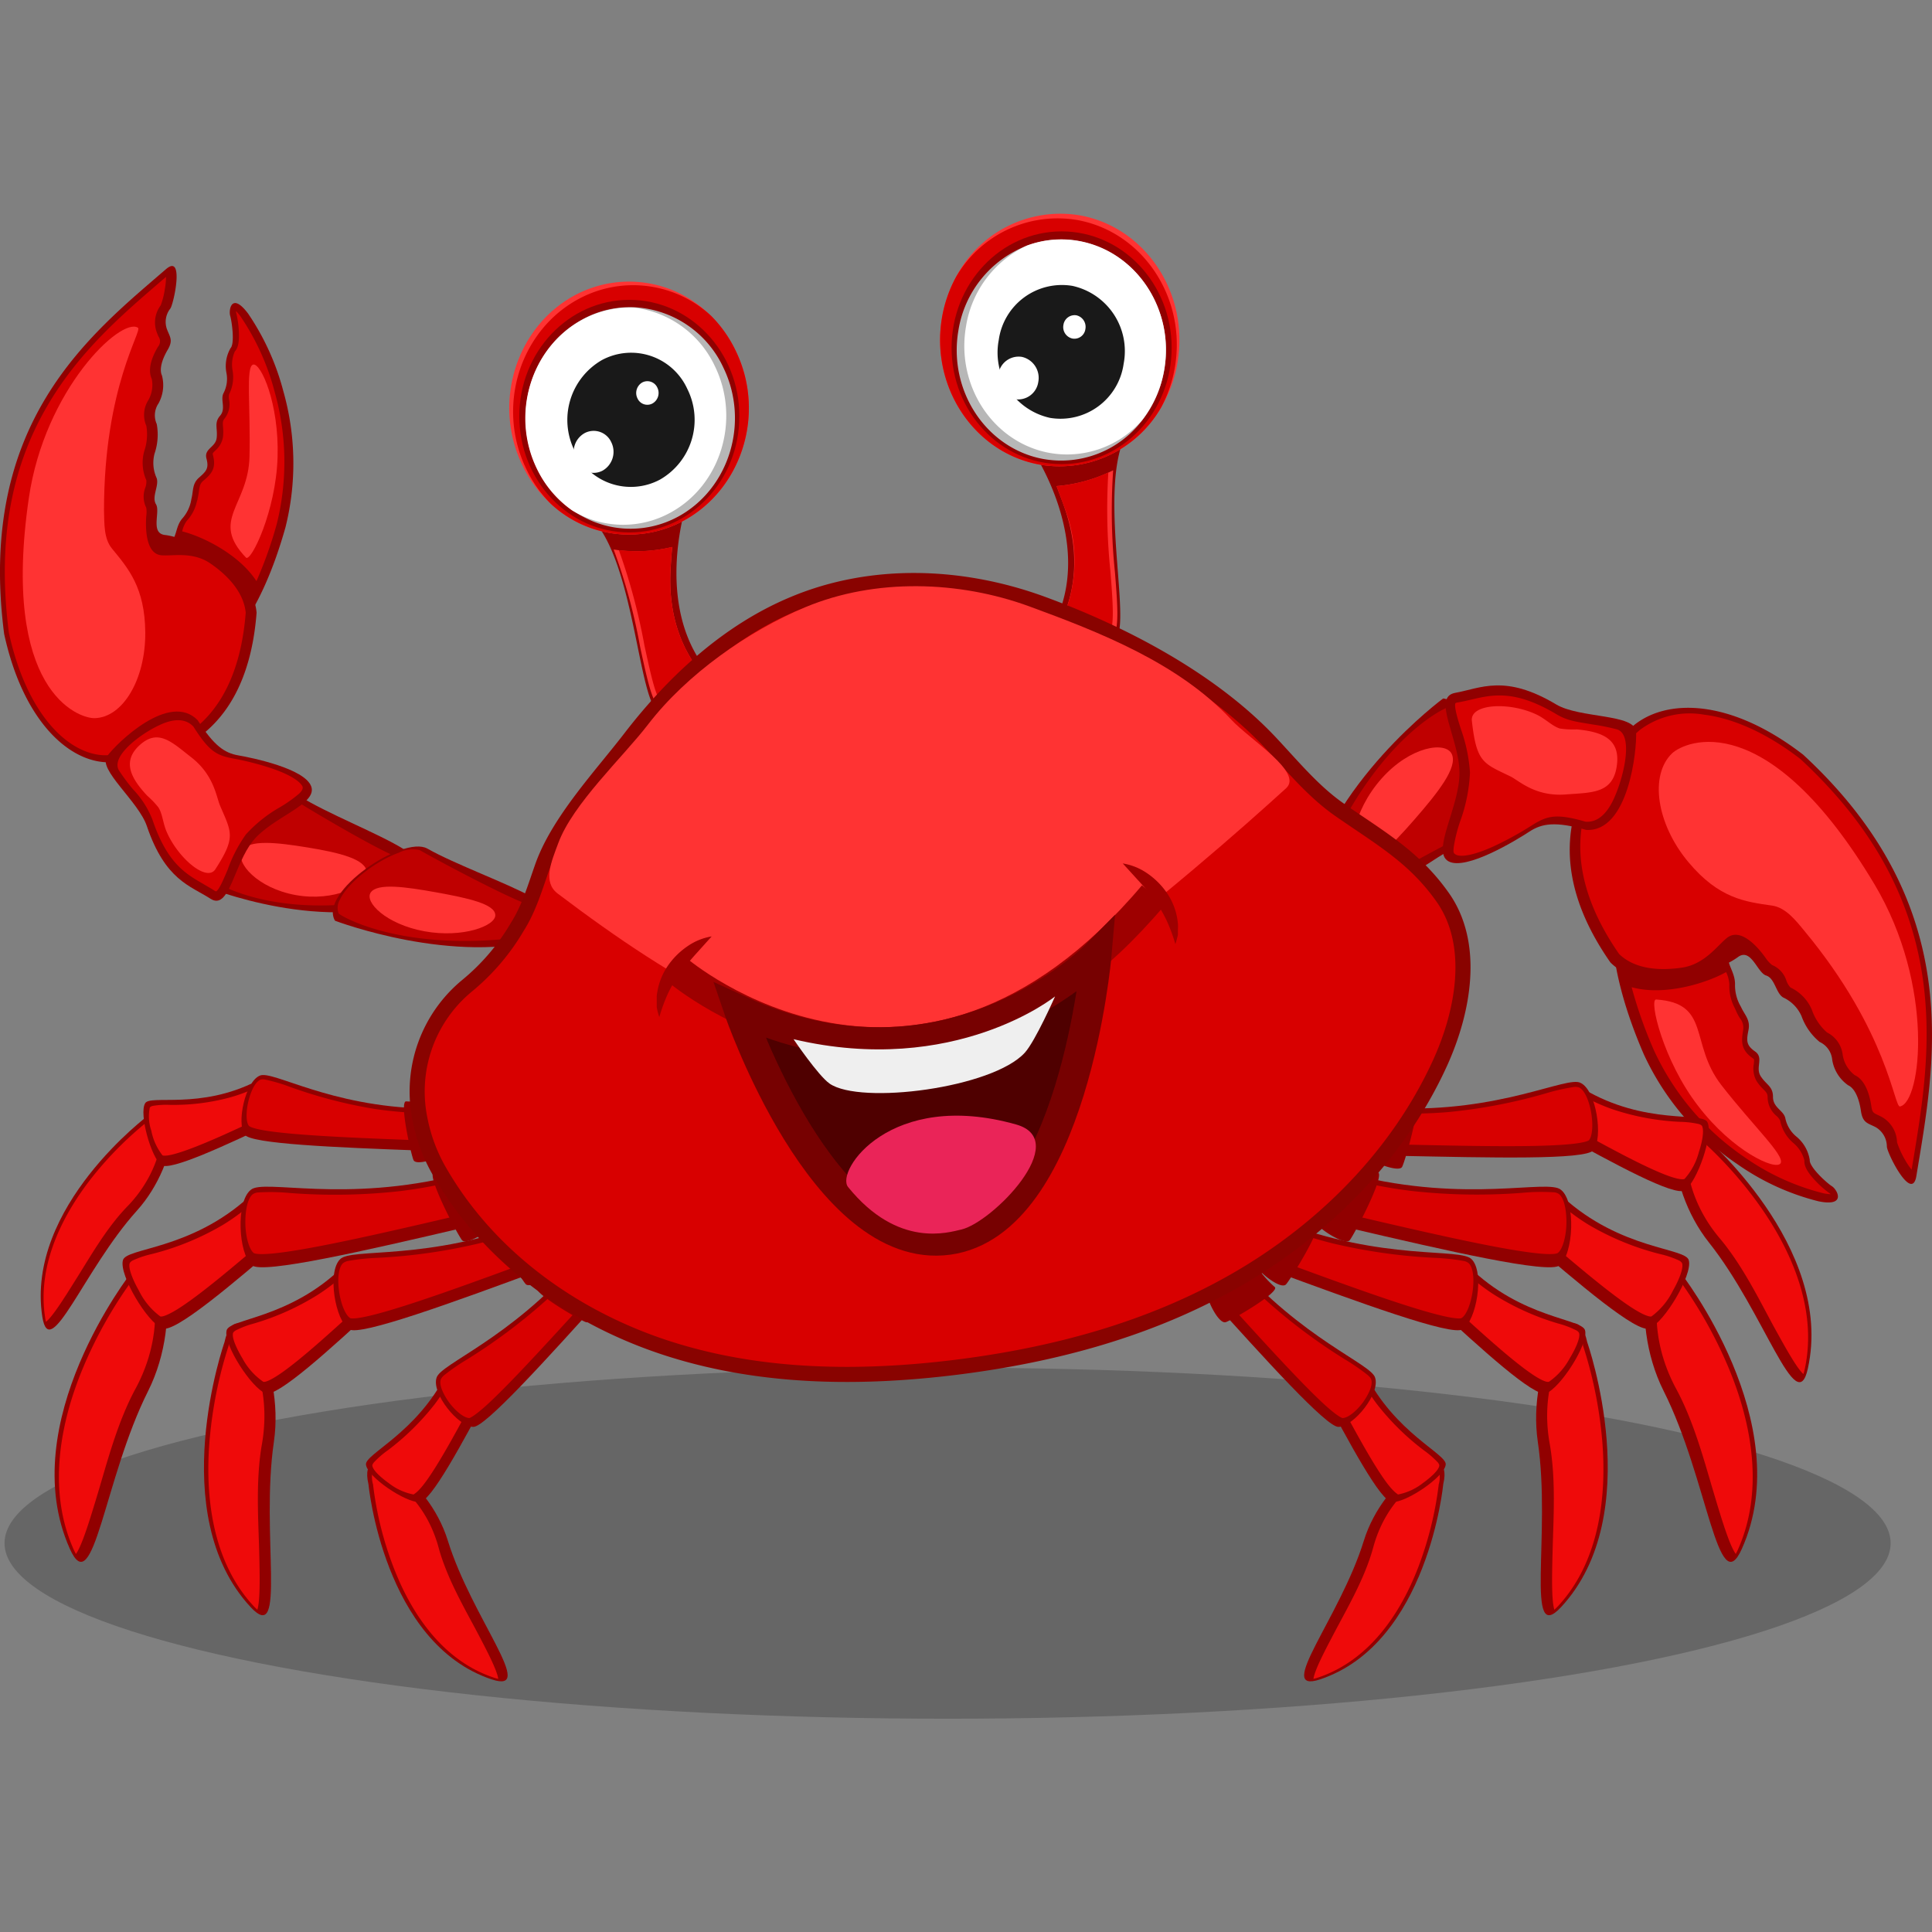 <svg id="Layer_1" data-name="Layer 1" xmlns="http://www.w3.org/2000/svg" width="256" height="256" viewBox="0 0 256 256">
  <rect x="0" y="0" width="256" height="256" fill="#808080" stroke="none"/>
  <defs>
    <style>
      .cls-1 {
        opacity: 0.2;
      }

      .cls-2 {
        fill: #910000;
      }

      .cls-3 {
        fill: #bf0000;
      }

      .cls-4 {
        fill: #f33;
      }

      .cls-10, .cls-5 {
        fill: #d80000;
      }

      .cls-6 {
        fill: #ef0a0a;
      }

      .cls-7 {
        fill: #b7b7b7;
      }

      .cls-8 {
        fill: #fff;
      }

      .cls-9 {
        fill: #191919;
      }

      .cls-10 {
        stroke: #890300;
        stroke-width: 2px;
      }

      .cls-10, .cls-11, .cls-12 {
        stroke-miterlimit: 10;
      }

      .cls-11 {
        fill: none;
        stroke: #9e0000;
      }

      .cls-11, .cls-12 {
        stroke-width: 4px;
      }

      .cls-12 {
        fill: #4f0000;
        stroke: #770101;
      }

      .cls-13 {
        fill: #efefef;
      }

      .cls-14 {
        fill: #ea2458;
      }

      .cls-15 {
        fill: #9e0000;
      }
    </style>
  </defs>
  <g>
    <ellipse class="cls-1" cx="125.56" cy="204.48" rx="124.96" ry="23.26"/>
    <g>
      <g>
        <g>
          <path class="cls-2" d="M27.3,117.51s16,6.57,28.2,1.38c1.72-.73-.62-5.48-2-6.37-3.35-2.09-10.22-4.74-13.93-7.1C36.35,103.4,25.08,113.08,27.3,117.51Z"/>
          <path class="cls-3" d="M54.68,118.37c-17.11,4.29-26.12-1.28-26.89-2a3,3,0,0,1,.17-2.22c1.13-3,4.95-6.47,7.81-7.89,1.29-.64,2.34-.85,2.8-.55,3.4,2.16,12.72,7.61,14.67,8.06C54.47,114.31,55.51,118.09,54.68,118.37Z"/>
          <path class="cls-4" d="M48.59,115.6c.06,1.71-4.32,3.92-9.41,3s-8-4.3-7.12-5.85,4.58-1.13,8.74-.45S48.56,113.85,48.59,115.6Z"/>
        </g>
        <g>
          <path class="cls-2" d="M44.39,122s15.94,6.07,28.14,2.25c1.72-.54-.64-4.58-2-5.37-3.35-1.87-10.21-4.34-13.91-6.44C53.39,110.64,42.17,118.23,44.39,122Z"/>
          <path class="cls-3" d="M71.71,123.79c-17.06,2.88-26.06-2.1-26.83-2.74a2.09,2.09,0,0,1,.16-1.84C46.17,116.8,50,114,52.82,113a4.09,4.09,0,0,1,2.8-.35c3.39,1.93,12.7,6.82,14.64,7.27C71.48,120.4,72.53,123.59,71.71,123.79Z"/>
          <path class="cls-4" d="M65.63,121.25c.06,1.42-4.3,3.08-9.39,2.15s-8-3.89-7.11-5.15,4.57-.75,8.72,0S65.59,119.78,65.63,121.25Z"/>
        </g>
        <g>
          <g>
            <path class="cls-2" d="M20,75.25A38.21,38.21,0,0,1,22.7,71.7c.72-.57.58-2,1.46-3a5,5,0,0,0,1.2-2.58c.28-1.09.08-2,1-2.82s1.36-1.2,1-2.53,1.2-1.47,1.35-2.74-.37-2,.45-2.94,0-2.12.46-3A4.08,4.08,0,0,0,30,49.39a4.75,4.75,0,0,1,.55-3.26c.58-.61.17-3.55-.05-4.29s.17-3.22,2.38-.28a33.24,33.24,0,0,1,4.67,10.3,35,35,0,0,1,.28,18c-3.55,12.65-8.76,17.59-12.6,19.36-2,.93-5-1-6.6-3.83S16.7,78.86,20,75.25Z"/>
            <path class="cls-5" d="M36.39,51.91a32.4,32.4,0,0,0-4.53-10,6.53,6.53,0,0,0-.58-.69.7.7,0,0,0,0,.16,12.52,12.52,0,0,1,.36,2.39c.12,1.83-.21,2.46-.52,2.79a4.25,4.25,0,0,0-.31,2.48,5.1,5.1,0,0,1-.45,3.2,1.91,1.91,0,0,0,0,.74,3.08,3.08,0,0,1-.57,2.44c-.29.34-.28.53-.24,1.15a6.31,6.31,0,0,1,0,1.31,3,3,0,0,1-1,1.8c-.39.38-.39.4-.34.6.52,1.89-.33,2.62-1.31,3.46-.38.34-.44.66-.54,1.35a9.18,9.18,0,0,1-.18,1c0,.14-.07.27-.1.38A5.41,5.41,0,0,1,24.76,69a3.73,3.73,0,0,0-.62,1.41l0,0c2.81.71,7.55,3.07,9.84,6.59a54.54,54.54,0,0,0,2.7-7.6A34.1,34.1,0,0,0,36.39,51.91Z"/>
            <path class="cls-4" d="M36.78,60.56c-.2,7.13-3.54,14-4.19,13.32-4.78-5,.31-6.85.47-13.37s-.53-11.93.48-12.2S37,53.44,36.78,60.56Z"/>
          </g>
          <g>
            <path class="cls-2" d="M22,35.66C11.93,44.36-3.07,56,.55,84,3,95.26,8.84,100.73,14,101s18.54-.8,20-19.82c-.55-6-9-9.93-12.13-10.29-2-.22-.59-3.08-1.2-4.07s.43-2.45.09-3.46a4.84,4.84,0,0,1-.28-3.26,7.8,7.8,0,0,0,.29-3.91A2.81,2.81,0,0,1,21,53.46a5,5,0,0,0,.46-3.7c-.38-.82,0-2.12.76-3.41s.28-1.7-.11-2.76a2.84,2.84,0,0,1,.45-2.69C23,40.35,24.48,33.53,22,35.66Z"/>
            <path class="cls-5" d="M15.21,100.07c-.51,0-1,0-1.53,0-2.41-.12-4.91-1.55-7-4-2.49-2.9-4.39-7.13-5.5-12.22-1.51-11.69.12-21.48,5-29.91,4.18-7.25,9.94-12.19,15-16.55l.82-.7a9.27,9.27,0,0,1-.15,1.57,10.56,10.56,0,0,1-.55,2.19,3.79,3.79,0,0,0-.55,3.52c.08.23.17.43.24.61a1.09,1.09,0,0,1-.06,1.37c-.59,1-1.48,2.83-.82,4.26A4.08,4.08,0,0,1,19.67,53a3.64,3.64,0,0,0-.28,3.42,6.86,6.86,0,0,1-.28,3.37,5.7,5.7,0,0,0,.28,3.84,2.29,2.29,0,0,1-.14,1,3.3,3.3,0,0,0,.13,2.65,3.65,3.65,0,0,1,0,1.11c-.08,1.11-.22,4.93,1.95,5.18,1.46.16,4.17-.55,6.56,1.1,2,1.37,4.37,3.6,4.67,6.51-.57,7.23-2.95,12.49-7.08,15.61a17.66,17.66,0,0,1-10.28,3.26Z"/>
            <path class="cls-4" d="M14.83,72.68c-1.08-1.31-1-3.29-1.05-5.06,0-16.45,5.18-23.87,4.49-24.2C16,42,5.92,51.59,3.82,66,.1,91.52,10.35,95.2,12.53,95.16c3.75-.07,6.76-5.15,6.72-11.35C19.2,77.84,17,75.32,14.83,72.68Z"/>
          </g>
        </g>
        <path class="cls-2" d="M27.9,119.09c-2.71-1.74-6-2.46-8.43-9.6-1.1-3.31-6.56-7.54-5.28-9.29s8.29-8.6,12-4.77c2.18,3.42,3.59,4.35,5.38,4.66s8.82,1.74,9.67,4.12-5.17,4.05-7.72,7.21S30.38,120.69,27.9,119.09Z"/>
        <path class="cls-5" d="M28.64,118.11a.58.58,0,0,1-.26-.12c-.48-.31-1-.59-1.44-.86-2.36-1.36-4.8-2.76-6.75-8.55a12.35,12.35,0,0,0-2.57-4,26,26,0,0,1-1.84-2.47c-1.17-1.86,2.77-4.82,5.29-6,2.89-1.39,4.11-.29,4.56.17,2.13,3.37,3.11,3.83,5.39,4.25a37.37,37.37,0,0,1,5.08,1.32c3.31,1.15,3.88,2.13,4,2.4,0,.12.12.34-.45.9a18.3,18.3,0,0,1-2.5,1.78,18.33,18.33,0,0,0-4.57,3.64,19,19,0,0,0-2.43,4.71C29.72,116.27,29.06,117.9,28.64,118.11Z"/>
        <path class="cls-4" d="M25.4,100.39c-2.58-2-4.4-3.92-6.89-1.66-2.32,2.11-1.25,4.31,1,6.71A11.73,11.73,0,0,1,21,107c.54.87.59,2.07,1.07,3.19,1.5,3.51,5.32,6.73,6.46,5,2.76-4.27,2.15-4.88.65-8.39C28.66,105.63,28.4,102.76,25.4,100.39Z"/>
      </g>
      <g>
        <path class="cls-2" d="M191.23,92.55s-15.29,11.24-18.3,26.06c-.43,2.09,5,2.74,6.67,1.93,3.82-1.94,10.25-6.87,14.51-9C197.77,109.75,196.36,93.13,191.23,92.55Z"/>
        <path class="cls-3" d="M173.87,118.14c6.73-18.92,17-24.13,18-24.42a3,3,0,0,1,1.79,1.5c1.83,2.89,2.51,8.66,2,12.25-.24,1.62-.7,2.74-1.24,3-3.9,1.92-14.21,7.5-15.78,9.08C177.46,120.4,173.6,119.11,173.87,118.14Z"/>
        <path class="cls-4" d="M179.93,114c-1.49-1-.72-6.49,3.12-10.82s8.55-5,9.33-3.24-1.83,5.06-4.93,8.62S181.45,115.06,179.93,114Z"/>
        <g>
          <g>
            <path class="cls-2" d="M228.9,121.8a48.16,48.16,0,0,1,.14,5c-.19,1,.86,2.05.86,3.6a5.58,5.58,0,0,0,.78,3c.5,1.11,1.28,1.71,1,3.1s-.31,2,.88,2.83,0,2.11.74,3.27,1.63,1.32,1.63,2.75,1.39,1.77,1.63,2.8a4.24,4.24,0,0,0,1.49,2.47,5,5,0,0,1,1.75,3.08c-.07.94,2.25,3.05,2.94,3.48s2,2.76-1.77,2a32.33,32.33,0,0,1-10.77-4.93,35.35,35.35,0,0,1-12.4-14.58c-5.62-13-4.68-21-2.72-25.39,1-2.3,4.76-2.91,8-1.84S229.15,116.37,228.9,121.8Z"/>
            <path class="cls-5" d="M231.17,153.34a31.4,31.4,0,0,0,10.46,4.78,6.44,6.44,0,0,0,.94.12.4.4,0,0,0-.12-.11,13,13,0,0,1-1.91-1.68c-1.34-1.42-1.48-2.18-1.45-2.69a4.41,4.41,0,0,0-1.42-2.27,5.26,5.26,0,0,1-1.79-3,1.88,1.88,0,0,0-.48-.62,3.26,3.26,0,0,1-1.18-2.43c0-.5-.12-.65-.58-1.12a6.31,6.31,0,0,1-.89-1.08,3.36,3.36,0,0,1-.36-2.26c.06-.62.05-.63-.13-.75-1.7-1.16-1.5-2.4-1.27-3.83a2,2,0,0,0-.46-1.51,7,7,0,0,1-.52-1l-.18-.39a6.1,6.1,0,0,1-.68-3.06,4.43,4.43,0,0,0-.43-1.63l0,0c-2.78,1.54-8.27,3.18-12.52,2a59.51,59.51,0,0,0,2.92,8.28A34.6,34.6,0,0,0,231.17,153.34Z"/>
            <path class="cls-4" d="M225,146.53c-4.64-6-6.54-14.15-5.55-14.09,7.29.48,4.38,5.86,8.64,11.34s8.48,9.38,7.84,10.37S229.61,152.57,225,146.53Z"/>
          </g>
          <g>
            <path class="cls-2" d="M253.93,155.82c2.41-14.75,6.83-35.66-15-55.82-9.63-7.44-18.12-7.51-22.54-3.81s-14.67,14.65-3,31.34c4.5,4.51,14.05,1.39,16.89-.71,1.76-1.29,2.57,2.08,3.74,2.44s1.29,2.34,2.26,2.91a4.88,4.88,0,0,1,2.43,2.47,7.86,7.86,0,0,0,2.4,3.42,2.9,2.9,0,0,1,1.67,2.38,5.09,5.09,0,0,0,2.12,3.37c.86.39,1.44,1.73,1.68,3.38s.91,1.61,2,2.19a3,3,0,0,1,1.44,2.53C250,152.71,253.34,159.42,253.93,155.82Z"/>
            <path class="cls-5" d="M216.05,97.84c.41-.39.84-.77,1.27-1.14a11,11,0,0,1,8.49-2c4,.5,8.42,2.53,12.75,5.87,9.14,8.46,14.4,17.71,16.1,28.3,1.46,9.11.07,17.51-1.16,24.92-.07.4-.13.8-.2,1.2a10.09,10.09,0,0,1-.93-1.4,12.16,12.16,0,0,1-1-2.22,4,4,0,0,0-1.92-3.31c-.23-.13-.43-.23-.61-.31-.63-.3-.76-.36-.88-1.18-.18-1.24-.7-3.43-2.2-4.11a4.2,4.2,0,0,1-1.59-2.66,3.81,3.81,0,0,0-2.09-3,7.08,7.08,0,0,1-2-3,5.75,5.75,0,0,0-2.83-2.95,2.55,2.55,0,0,1-.54-.9,3.31,3.31,0,0,0-1.9-2.08A4,4,0,0,1,234,127c-.69-1-3.15-4.21-5.11-2.77-1.3,1-3,3.59-6.12,4-2.54.36-6,.34-8.23-1.82-4.41-6.36-6-12.46-4.71-18.14a21.37,21.37,0,0,1,6.24-10.44Z"/>
            <path class="cls-4" d="M234.84,120c1.77.27,3.08,1.92,4.27,3.37,11.15,13.45,11.86,23.49,12.66,23.24,2.83-.57,4.61-16-3.37-29.4-14.2-23.77-25.08-19.06-26.85-17.38-3,2.89-2.06,9.33,2.15,14.38C227.77,119.09,231.28,119.49,234.84,120Z"/>
          </g>
        </g>
        <path class="cls-2" d="M192.81,91.81c3.39-.61,6.6-2.53,13.39,1.53,3.13,1.87,10.46,1.22,10.59,3.63s-1,13.31-6.6,13c-4.09-1.17-5.89-.86-7.55.23s-8.41,5.23-10.72,3.92,1.51-7.23,1.47-11.75S189.69,92.38,192.81,91.81Z"/>
        <path class="cls-5" d="M192.85,93.18a.71.71,0,0,1,.3-.1c.59-.1,1.19-.24,1.76-.37,2.85-.67,5.8-1.36,11.31,1.92,1.53.91,2.67,1,4.83,1.37a28.86,28.86,0,0,1,3.19.64c2.2.65,1,6-.28,8.93-1.43,3.33-3.18,3.35-3.86,3.31-4-1.15-5.13-.79-7.29.59a42.81,42.81,0,0,1-5.06,2.75c-3.48,1.55-4.62,1.18-4.88,1s-.33-.19-.23-1.07a20.27,20.27,0,0,1,.85-3.35,21.63,21.63,0,0,0,1.29-6.43,21.1,21.1,0,0,0-1.18-5.69C193.22,95.5,192.65,93.67,192.85,93.18Z"/>
        <path class="cls-4" d="M207.47,105.27c3.5-.27,6.26-.1,6.77-3.83.48-3.48-1.88-4.48-5.31-4.79a11.59,11.59,0,0,1-2.25-.12c-1-.32-1.88-1.26-3-1.81-3.6-1.75-8.91-1.51-8.65.8.62,5.58,1.53,5.62,5.13,7.37C201.26,103.43,203.41,105.58,207.47,105.27Z"/>
      </g>
      <g>
        <g>
          <g>
            <g>
              <path class="cls-2" d="M191.24,196.65s-2,21.1-16.33,25.88c-6.08,2,2.63-8.12,5.8-18.36C183.39,195.5,192.76,190.22,191.24,196.65Z"/>
              <path class="cls-6" d="M190.56,195.09l.16,0a3.49,3.49,0,0,1-.09,1.63v.06a46.53,46.53,0,0,1-2.77,11.06c-2.06,5.27-6,12.05-13.25,14.46-.21.07-.4.12-.57.16.15-1.16,1.56-3.83,2.82-6.22,1.69-3.22,4-7.14,5.1-11.2C183.7,198.61,188.28,195.52,190.56,195.09Z"/>
            </g>
            <g>
              <path class="cls-2" d="M180.79,181.81c4,8.13,11.05,10.88,10.77,12.29-.22,1.63-5.22,5-7.09,4.94-1.5-.06-5.6-7.69-9.49-15C174.37,182.91,180.31,180.82,180.79,181.81Z"/>
              <path class="cls-6" d="M183.73,196.45c-1.86-2.5-4.51-7.41-7.48-13-.21-.38,1.19-.94,1.46-1,1-.38,2.11-.64,2.29-.41l0,0a24.41,24.41,0,0,0,2.44,4,33.3,33.3,0,0,0,6.26,6.16,12.17,12.17,0,0,1,1.84,1.6c.18.25.18.38.17.43h0c-.09.6-1.16,1.56-2.14,2.26a7.66,7.66,0,0,1-3.34,1.54C185.18,197.93,184.76,197.82,183.73,196.45Z"/>
            </g>
            <g>
              <path class="cls-2" d="M163.5,167.07c9.05,10.38,18.19,13.64,18.71,15.48.7,2.1-2.86,6.48-4.85,6.52-1.57.06-9.76-9-17.67-17.78C158.47,170,162.38,165.77,163.5,167.07Z"/>
              <path class="cls-5" d="M175.54,186.15c-3.28-3-8.71-9-14.95-15.89-.42-.47.46-1.56.64-1.77.62-.72,1.5-1.33,1.82-1l0,0a59.85,59.85,0,0,0,4.92,5,74.13,74.13,0,0,0,10.28,7.66,28.28,28.28,0,0,1,3,2.07c.35.32.43.5.44.56v0c.26.78-.37,2-1.06,3-.9,1.21-2,2.1-2.72,2.12C177.86,187.9,177.35,187.79,175.54,186.15Z"/>
            </g>
            <path class="cls-2" d="M166.32,167.52a14.28,14.28,0,0,0,2.57,3c.86.61-5.6,4.37-6.46,4.67s-2.26-2.47-2.41-3.41S165.88,166.86,166.32,167.52Z"/>
          </g>
          <g>
            <g>
              <path class="cls-2" d="M222.67,168.62s15.62,19.92,8.13,36.62c-3.17,7.07-4.52-9.31-10.35-20.91C215.51,174.52,218.63,161.75,222.67,168.62Z"/>
              <path class="cls-6" d="M220.86,167.87l.11-.16a4.08,4.08,0,0,1,1.25,1.49l0,0,0,0a58.61,58.61,0,0,1,6.81,12c2.66,6.34,5,15.67,1.28,24.07-.11.25-.22.46-.31.64-.83-1.13-1.89-4.66-2.84-7.83-1.28-4.25-2.66-9.64-5.09-14.11C218.29,176.93,219.41,170.25,220.86,167.87Z"/>
            </g>
            <g>
              <path class="cls-2" d="M207,158.54c7.82,7.16,16.45,6.76,16.78,8.48.49,1.94-3.24,8.2-5.23,9-1.6.68-9.3-5.86-16.65-12.19C200.78,162.94,206.07,157.65,207,158.54Z"/>
              <path class="cls-6" d="M216.63,173.53c-3.07-1.89-8-6.1-13.66-10.95-.39-.33.82-1.64,1.06-1.9.84-.91,1.92-1.77,2.22-1.59l0,0a27.84,27.84,0,0,0,4.32,3.24,36,36,0,0,0,9.31,3.82,12.86,12.86,0,0,1,2.64.89c.31.19.37.34.38.39v0c.18.72-.51,2.33-1.23,3.59a9.43,9.43,0,0,1-2.81,3.39C218.81,174.48,218.32,174.56,216.63,173.53Z"/>
            </g>
            <g>
              <path class="cls-2" d="M179.28,155.66c15.25,3.83,25.85.5,27.56,2,2,1.58,1.65,8.52-.17,10-1.4,1.19-15-1.93-28.1-5C176.55,162.15,177.39,155.16,179.28,155.66Z"/>
              <path class="cls-5" d="M203.07,166c-5-.61-14-2.66-24.35-5.09-.71-.16-.61-1.87-.58-2.21.09-1.18.5-2.41,1-2.35h.06a63.74,63.74,0,0,0,7.87,1.46,78.07,78.07,0,0,0,14.59.25,27.25,27.25,0,0,1,4.12-.08,1.42,1.42,0,0,1,.78.23h0c.76.59,1,2.31,1,3.71,0,1.86-.5,3.58-1.11,4.08C206.37,166.09,205.83,166.34,203.07,166Z"/>
            </g>
            <path class="cls-2" d="M178.28,153.76a15.44,15.44,0,0,0,4.24,1.57c1.2.1-3,8.12-3.67,9-.56.7-3.65-1.2-4.33-2.11S177.47,153.34,178.28,153.76Z"/>
          </g>
          <g>
            <g>
              <path class="cls-2" d="M225.55,150.34s17.57,14.82,14,31c-1.51,6.87-5.75-7.44-13.08-16.67C220.28,156.91,220.69,145,225.55,150.34Z"/>
              <path class="cls-6" d="M223.81,150a1.62,1.62,0,0,1,.06-.17,3.74,3.74,0,0,1,1.39,1.09l0,0,0,0a53,53,0,0,1,8.27,9.36c3.54,5.15,7.39,13,5.6,21.17a5.38,5.38,0,0,1-.17.62c-.94-.84-2.54-3.79-4-6.43-1.92-3.55-4.15-8.09-7.13-11.61C223.2,158.53,223,152.39,223.81,150Z"/>
            </g>
            <g>
              <path class="cls-2" d="M209.77,144.27c8.27,4.92,15.87,3,16.48,4.44.8,1.63-1.36,7.89-3,9-1.3.9-9.36-3.49-17.06-7.75C205,149.34,208.76,143.65,209.77,144.27Z"/>
              <path class="cls-6" d="M221.09,155.82c-3.08-1.11-8.27-3.94-14.17-7.21-.4-.22.43-1.61.59-1.89.58-.95,1.38-1.92,1.68-1.82l0,0a25.33,25.33,0,0,0,4.44,2.07,32.72,32.72,0,0,0,9,1.68,12,12,0,0,1,2.51.3c.3.11.39.23.4.28v0c.29.6,0,2.16-.43,3.42a8.53,8.53,0,0,1-1.87,3.53C223.21,156.26,222.78,156.42,221.09,155.82Z"/>
            </g>
            <g>
              <path class="cls-2" d="M184.58,146.84c14.26.59,23.07-4.33,24.86-3.35,2.1,1,3,7.27,1.71,8.91-1,1.32-13.67,1-25.92.75C183.35,153.12,182.81,146.75,184.58,146.84Z"/>
              <path class="cls-5" d="M207.64,151.64c-4.56.39-12.93.22-22.59,0-.66,0-.88-1.55-.92-1.86-.14-1.07,0-2.24.45-2.27h0a58.82,58.82,0,0,0,7.27-.15,70.33,70.33,0,0,0,13-2.49,27,27,0,0,1,3.65-.83,1.47,1.47,0,0,1,.74.06h0c.78.38,1.32,1.86,1.56,3.12.32,1.66.22,3.27-.23,3.83C210.59,151.1,210.16,151.43,207.64,151.64Z"/>
            </g>
            <path class="cls-2" d="M183.34,145.34a14,14,0,0,0,4.06.61c1.08-.13-1.16,7.78-1.61,8.66-.36.73-3.46-.39-4.23-1.07S182.54,145.12,183.34,145.34Z"/>
          </g>
          <g>
            <g>
              <path class="cls-2" d="M210.32,177.87s8,22.73-3.47,35.08c-4.86,5.23-1.29-9.71-3.08-21.89C202.27,180.76,208.75,170.47,210.32,177.87Z"/>
              <path class="cls-6" d="M208.94,176.62l.14-.1a4,4,0,0,1,.68,1.72v.06a56.62,56.62,0,0,1,2.56,12.81c.51,6.48-.11,15.52-5.89,21.73-.17.18-.33.33-.47.46-.4-1.27-.31-4.74-.23-7.86.1-4.18.46-9.41-.39-14.16C204,183.8,207,178.25,208.94,176.62Z"/>
            </g>
            <g>
              <path class="cls-2" d="M194.59,167.8c7.1,7,15.2,6.9,15.45,8.53.41,1.83-3.28,7.57-5.17,8.29-1.52.58-8.54-5.81-15.23-12C188.61,171.71,193.73,166.93,194.59,167.8Z"/>
              <path class="cls-6" d="M203.14,182.17c-2.82-1.87-7.34-6-12.47-10.73-.35-.32.82-1.51,1.06-1.74.81-.82,1.85-1.59,2.12-1.42l0,0a26.75,26.75,0,0,0,4,3.19,33.92,33.92,0,0,0,8.61,3.9,12.33,12.33,0,0,1,2.45.93c.28.18.33.32.34.38v0c.15.67-.55,2.16-1.26,3.32a8.87,8.87,0,0,1-2.73,3.08C205.15,183.14,204.69,183.2,203.14,182.17Z"/>
            </g>
            <g>
              <path class="cls-2" d="M169.55,161.81c13.79,5.35,24,3.49,25.45,5.05,1.73,1.71.65,8.13-1.19,9.28-1.44.94-13.73-3.55-25.65-7.95C166.33,167.54,167.85,161.13,169.55,161.81Z"/>
              <path class="cls-5" d="M190.62,174.23c-4.6-1.15-12.75-4.11-22.14-7.58-.64-.23-.38-1.81-.31-2.13.2-1.08.71-2.19,1.17-2.07h0a60.51,60.51,0,0,0,7.18,2.29,73.84,73.84,0,0,0,13.56,1.93,28.34,28.34,0,0,1,3.84.41,1.42,1.42,0,0,1,.7.31l0,0c.65.64.7,2.26.53,3.57-.22,1.73-.83,3.27-1.46,3.67C193.67,174.69,193.15,174.87,190.62,174.23Z"/>
            </g>
            <path class="cls-2" d="M170.56,160.26a14.26,14.26,0,0,0,3.86,1.78c1.11.19-3.34,7.37-4,8.13s-3.33-1.4-3.9-2.29S169.83,159.81,170.56,160.26Z"/>
          </g>
        </g>
        <g>
          <g>
            <g>
              <path class="cls-2" d="M48.82,196.65s2,21.1,16.34,25.88c6.08,2-2.64-8.12-5.81-18.36C56.67,195.5,47.3,190.22,48.82,196.65Z"/>
              <path class="cls-6" d="M49.5,195.09l-.16,0a3.41,3.41,0,0,0,.1,1.63v.06a45.4,45.4,0,0,0,2.77,11.06c2.05,5.27,6,12.05,13.24,14.46.21.07.4.12.57.16-.15-1.16-1.55-3.83-2.81-6.22-1.7-3.22-4-7.14-5.1-11.2C56.36,198.61,51.78,195.52,49.5,195.09Z"/>
            </g>
            <g>
              <path class="cls-2" d="M59.27,181.81c-4,8.13-11.05,10.88-10.77,12.29.22,1.63,5.22,5,7.09,4.94,1.5-.06,5.61-7.69,9.49-15C65.69,182.91,59.74,180.82,59.27,181.81Z"/>
              <path class="cls-6" d="M56.33,196.45c1.87-2.5,4.51-7.41,7.48-13,.21-.38-1.18-.94-1.46-1-1-.38-2.11-.64-2.29-.41,0,0,0,0,0,0a24.41,24.41,0,0,1-2.44,4,33.3,33.3,0,0,1-6.27,6.16,11.49,11.49,0,0,0-1.83,1.6c-.19.25-.19.38-.18.43h0c.08.6,1.15,1.56,2.13,2.26a7.7,7.7,0,0,0,3.34,1.54C54.88,197.93,55.31,197.82,56.33,196.45Z"/>
            </g>
            <g>
              <path class="cls-2" d="M76.57,167.07c-9.06,10.38-18.19,13.64-18.72,15.48-.7,2.1,2.87,6.48,4.86,6.52,1.56.06,9.75-9,17.66-17.78C81.59,170,77.68,165.77,76.57,167.07Z"/>
              <path class="cls-5" d="M64.52,186.15c3.28-3,8.71-9,15-15.89.43-.47-.45-1.56-.64-1.77-.62-.72-1.5-1.33-1.82-1l0,0a63.11,63.11,0,0,1-4.92,5,74.73,74.73,0,0,1-10.28,7.66,27.24,27.24,0,0,0-3,2.07,1.52,1.52,0,0,0-.45.56v0c-.26.78.37,2,1.06,3,.9,1.21,2,2.1,2.72,2.12C62.2,187.9,62.71,187.79,64.52,186.15Z"/>
            </g>
            <path class="cls-2" d="M73.74,167.52a14,14,0,0,1-2.57,3c-.86.61,5.6,4.37,6.46,4.67s2.26-2.47,2.41-3.41S74.18,166.86,73.74,167.52Z"/>
          </g>
          <g>
            <g>
              <path class="cls-2" d="M17.4,168.62S1.78,188.54,9.26,205.24c3.17,7.07,4.53-9.31,10.36-20.91C24.55,174.52,21.43,161.75,17.4,168.62Z"/>
              <path class="cls-6" d="M19.2,167.87a1.11,1.11,0,0,0-.11-.16,4.08,4.08,0,0,0-1.25,1.49l0,0,0,0a57.83,57.83,0,0,0-6.82,12c-2.66,6.34-5,15.67-1.28,24.07.11.25.22.46.32.64.82-1.13,1.88-4.66,2.84-7.83,1.28-4.25,2.65-9.64,5.08-14.11C21.77,176.93,20.66,170.25,19.2,167.87Z"/>
            </g>
            <g>
              <path class="cls-2" d="M33.05,158.54c-7.82,7.16-16.44,6.76-16.77,8.48-.5,1.94,3.23,8.2,5.22,9,1.6.68,9.31-5.86,16.65-12.19C39.28,162.94,34,157.65,33.05,158.54Z"/>
              <path class="cls-6" d="M23.43,173.53c3.07-1.89,8-6.1,13.66-10.95.39-.33-.82-1.64-1.06-1.9-.84-.91-1.92-1.77-2.22-1.59l0,0a27.84,27.84,0,0,1-4.32,3.24,35.71,35.71,0,0,1-9.31,3.82,12.86,12.86,0,0,0-2.64.89c-.3.19-.36.34-.37.39v0c-.18.72.52,2.33,1.24,3.59a9.33,9.33,0,0,0,2.8,3.39C21.25,174.48,21.74,174.56,23.43,173.53Z"/>
            </g>
            <g>
              <path class="cls-2" d="M60.78,155.66c-15.24,3.83-25.85.5-27.55,2-2,1.58-1.65,8.52.16,10,1.4,1.19,15-1.93,28.1-5C63.51,162.15,62.67,155.16,60.78,155.66Z"/>
              <path class="cls-5" d="M37,166c5-.61,14-2.66,24.35-5.09.71-.16.61-1.87.58-2.21-.09-1.18-.5-2.41-1-2.35h0A64.24,64.24,0,0,1,53,157.83a78,78,0,0,1-14.58.25,27.39,27.39,0,0,0-4.13-.08,1.51,1.51,0,0,0-.78.23h0c-.76.59-1,2.31-1,3.71,0,1.86.49,3.58,1.1,4.08C33.69,166.09,34.24,166.34,37,166Z"/>
            </g>
            <path class="cls-2" d="M61.78,153.76a15.44,15.44,0,0,1-4.24,1.57c-1.2.1,3,8.12,3.68,9,.55.7,3.64-1.2,4.32-2.11S62.59,153.34,61.78,153.76Z"/>
          </g>
          <g>
            <g>
              <path class="cls-2" d="M19.75,147.72S3.34,159.9,5.61,174.5c1,6.19,5.51-6.28,12.52-14.07C24.07,153.85,24.36,143.24,19.75,147.72Z"/>
              <path class="cls-6" d="M21.32,147.53l-.05-.15a3.33,3.33,0,0,0-1.3.89l0,0,0,0a46.81,46.81,0,0,0-7.86,7.85c-3.42,4.37-7.27,11.12-6.13,18.47a5.05,5.05,0,0,0,.11.56c.89-.7,2.47-3.22,3.88-5.48,1.91-3,4.13-7,7-9.91C21.39,155.13,21.94,149.69,21.32,147.53Z"/>
            </g>
            <g>
              <path class="cls-2" d="M34.09,143.21c-7.61,3.91-14.24,1.76-14.87,3-.8,1.4.77,7.07,2.14,8.16,1.1.87,8.5-2.58,15.56-5.94C38,148,35,142.72,34.09,143.21Z"/>
              <path class="cls-6" d="M23.4,152.83c2.8-.81,7.56-3,13-5.61.37-.17-.29-1.45-.43-1.71-.46-.88-1.11-1.78-1.38-1.71h0a21.7,21.7,0,0,1-4.06,1.6,28.64,28.64,0,0,1-8.06,1,10.68,10.68,0,0,0-2.25.14c-.27.08-.35.18-.37.22h0a5.78,5.78,0,0,0,.2,3.06,7.66,7.66,0,0,0,1.46,3.24C21.5,153.11,21.87,153.28,23.4,152.83Z"/>
            </g>
            <g>
              <path class="cls-2" d="M56.3,146.88c-12.69-.27-20.23-5.12-21.88-4.35-1.92.8-3.1,6.29-2,7.82.84,1.22,12.06,1.69,22.95,2.09C57,152.52,57.87,146.9,56.3,146.88Z"/>
              <path class="cls-5" d="M35.57,149.87c4,.59,11.46.91,20,1.23.59,0,.88-1.33.93-1.6.17-.93.12-2-.28-2h0a53.6,53.6,0,0,1-6.45-.54A63.29,63.29,0,0,1,38.37,144a21.72,21.72,0,0,0-3.2-.94,1.22,1.22,0,0,0-.65,0h0c-.72.29-1.28,1.58-1.56,2.68-.38,1.45-.38,2.89,0,3.41C33,149.23,33.35,149.54,35.57,149.87Z"/>
            </g>
            <path class="cls-2" d="M57.48,145.62a12.39,12.39,0,0,1-3.63.32c-1-.18.6,7,.94,7.77s3.09-.16,3.82-.72S58.2,145.47,57.48,145.62Z"/>
          </g>
          <g>
            <g>
              <path class="cls-2" d="M29.74,177.87s-8,22.73,3.47,35.08c4.87,5.23,1.3-9.71,3.08-21.89C37.79,180.76,31.31,170.47,29.74,177.87Z"/>
              <path class="cls-6" d="M31.12,176.62l-.14-.1a4.16,4.16,0,0,0-.68,1.72v.06a56.3,56.3,0,0,0-2.55,12.81c-.51,6.48.1,15.52,5.88,21.73.17.18.33.33.47.46.4-1.27.32-4.74.24-7.86-.11-4.18-.47-9.41.38-14.16C36,183.8,33.1,178.25,31.12,176.62Z"/>
            </g>
            <g>
              <path class="cls-2" d="M45.47,167.8c-7.1,7-15.2,6.9-15.45,8.53-.41,1.83,3.28,7.57,5.17,8.29,1.52.58,8.54-5.81,15.23-12C51.45,171.71,46.33,166.93,45.47,167.8Z"/>
              <path class="cls-6" d="M36.92,182.17c2.82-1.87,7.34-6,12.47-10.73.35-.32-.82-1.51-1-1.74-.82-.82-1.86-1.59-2.13-1.42,0,0,0,0,0,0a27.37,27.37,0,0,1-4,3.19,33.92,33.92,0,0,1-8.61,3.9,11.94,11.94,0,0,0-2.44.93c-.28.18-.34.32-.34.38v0c-.15.67.56,2.16,1.26,3.32a8.77,8.77,0,0,0,2.74,3.08C34.91,183.14,35.37,183.2,36.92,182.17Z"/>
            </g>
            <g>
              <path class="cls-2" d="M70.51,161.81c-13.79,5.35-24,3.49-25.45,5.05-1.73,1.71-.64,8.13,1.2,9.28,1.43.94,13.72-3.55,25.64-7.95C73.73,167.54,72.22,161.13,70.51,161.81Z"/>
              <path class="cls-5" d="M49.45,174.23c4.6-1.15,12.75-4.11,22.14-7.58.64-.23.37-1.81.31-2.13-.21-1.08-.72-2.19-1.18-2.07h0a60.51,60.51,0,0,1-7.18,2.29,73.76,73.76,0,0,1-13.55,1.93,28.34,28.34,0,0,0-3.85.41,1.55,1.55,0,0,0-.7.31l0,0c-.65.64-.7,2.26-.53,3.57.22,1.73.84,3.27,1.46,3.67C46.38,174.69,46.92,174.87,49.45,174.23Z"/>
            </g>
            <path class="cls-2" d="M69.5,160.26A14.26,14.26,0,0,1,65.64,162c-1.11.19,3.35,7.37,4,8.13s3.33-1.4,3.91-2.29S70.24,159.81,69.5,160.26Z"/>
          </g>
        </g>
      </g>
      <g>
        <g>
          <path class="cls-2" d="M86.6,93.56c-2.11-3.74-3-19.25-8-24.66,0-.54,10.73-3.53,12.4-2.26,0,0-4.85,14.59,3.71,23.35a3,3,0,0,1,3,1c.42,1.07-2.15,3.23-5.75,4.84s-6.85,2-7.27,1C84.39,96.18,85.05,94.66,86.6,93.56Z"/>
          <path class="cls-4" d="M96.82,91.11c.05.27-.78,1.54-3.62,3.12h0l-.29.15c-.11.07-.24.13-.36.19h0l-1.12.53c-3.93,1.75-6.27,1.65-6.49,1.32s.27-1.48,1.72-2.51l.47-.33-.29-.52c-.73-1.3-1.29-4-2-7.25a76.25,76.25,0,0,0-3.53-13l.7.1a20.07,20.07,0,0,0,7.06-.43c-.09,1-.17,2.09-.22,3.08-.31,5.94,1.44,11,5.07,14.75l.21.22.3,0A2.64,2.64,0,0,1,96.82,91.11Z"/>
          <path class="cls-5" d="M96.82,91.11c.05.27-.78,1.54-3.62,3.12h0l-.11.05h0l-1.12.53c-3.93,1.75-6.27,1.65-6.5,1.32a3.48,3.48,0,0,1,1.73-2.51l.47-.33-.28-.52c-.73-1.3-1.3-4.05-2-7.25A79.11,79.11,0,0,0,82,72.89a19.82,19.82,0,0,0,7.06-.42c-.09,1-.16,2.08-.22,3.08-.31,5.93,1.45,11,5.07,14.74l.22.22.29-.05A2.66,2.66,0,0,1,96.82,91.11Z"/>
          <g>
            <g>
              <path class="cls-4" d="M97.5,46.51c4,8.27.81,18.36-7,22.53A15.19,15.19,0,0,1,73,66.77a16.48,16.48,0,0,1-3.79-5.14c-4-8.27-.81-18.36,7-22.53a15.21,15.21,0,0,1,18,2.77A16.85,16.85,0,0,1,97.5,46.51Z"/>
              <path class="cls-5" d="M97.5,46.51c4,8.27.81,18.36-7,22.53A15.19,15.19,0,0,1,73,66.77a16.56,16.56,0,0,1-3.28-4.66c-4-8.26-.82-18.35,7-22.52a15.19,15.19,0,0,1,17.53,2.28A16.85,16.85,0,0,1,97.5,46.51Z"/>
              <ellipse class="cls-2" cx="83.39" cy="55.14" rx="14.58" ry="15.41"/>
            </g>
            <g>
              <path class="cls-7" d="M89.85,68.46c6.81-3.7,9.5-12.55,6-19.75a13.8,13.8,0,0,0-11.81-8,13.08,13.08,0,0,0-6.86,1.61c-6.81,3.7-9.5,12.54-6,19.74a14.27,14.27,0,0,0,4.69,5.54A13.21,13.21,0,0,0,89.85,68.46Z"/>
              <path class="cls-8" d="M88.83,67.93c6.69-3.64,9.34-12.34,5.89-19.42A13.65,13.65,0,0,0,84,40.76a13.27,13.27,0,0,0-6.86,1.61c-6.81,3.7-9.5,12.55-6,19.75a14.24,14.24,0,0,0,4.69,5.53A13,13,0,0,0,88.83,67.93Z"/>
              <path class="cls-9" d="M87.45,63.55a9.13,9.13,0,0,0,3.63-12,8.18,8.18,0,0,0-11.32-3.84,9.15,9.15,0,0,0-3.63,12A8.19,8.19,0,0,0,87.45,63.55Z"/>
              <path class="cls-8" d="M79.85,62.36A2.87,2.87,0,0,0,81,58.6a2.56,2.56,0,0,0-3.55-1.2,2.85,2.85,0,0,0-1.14,3.75A2.57,2.57,0,0,0,79.85,62.36Z"/>
              <path class="cls-8" d="M86.46,53.46a1.6,1.6,0,0,0,.64-2.1,1.45,1.45,0,0,0-2-.68,1.61,1.61,0,0,0-.63,2.11A1.43,1.43,0,0,0,86.46,53.46Z"/>
            </g>
          </g>
        </g>
        <g>
          <path class="cls-2" d="M148.25,83.8c1-4.22-2.41-19.34.87-26.07-.14-.51-11.23,0-12.49,1.68,0,0,8.69,12.45,2.93,23.48a3.13,3.13,0,0,0-2.6,1.92c-.11,1.15,2.95,2.42,6.83,2.84s7.12-.17,7.23-1.31C151.08,85.63,150,84.37,148.25,83.8Z"/>
          <path class="cls-4" d="M137.8,84.63c0,.27,1.16,1.22,4.32,1.85h0l.32.06.4.07h0c.4.07.81.12,1.22.17,4.24.46,6.45-.37,6.58-.75s-.68-1.33-2.35-1.86l-.54-.18.13-.58c.34-1.47.12-4.28-.14-7.54a78.86,78.86,0,0,1-.24-13.55c-.21.1-.42.21-.64.3A20.4,20.4,0,0,1,140,64.41c.37,1,.74,1.94,1.06,2.87,1.94,5.58,1.67,11-.77,15.67l-.14.28-.3,0A2.7,2.7,0,0,0,137.8,84.63Z"/>
          <path class="cls-5" d="M137.8,84.63c0,.27,1.16,1.22,4.32,1.85h0l.12,0h0c.39.06.8.12,1.22.16,4.23.46,6.45-.36,6.57-.75s-.68-1.32-2.35-1.86l-.54-.17.14-.59c.34-1.46.11-4.27-.14-7.53a80.1,80.1,0,0,1-.28-13.14A20.21,20.21,0,0,1,140,64.41c.38,1,.74,2,1.06,2.88A19.38,19.38,0,0,1,140.33,83l-.15.27-.29,0A2.68,2.68,0,0,0,137.8,84.63Z"/>
          <g>
            <g>
              <path class="cls-4" d="M124.8,42.19c-1.49,9.13,4.3,17.8,12.94,19.37A15.54,15.54,0,0,0,153.85,54a17.06,17.06,0,0,0,2.2-6.09c1.49-9.12-4.3-17.8-12.93-19.37a15.61,15.61,0,0,0-16.48,8.23A17.45,17.45,0,0,0,124.8,42.19Z"/>
              <path class="cls-5" d="M124.8,42.19c-1.49,9.13,4.3,17.8,12.94,19.37A15.54,15.54,0,0,0,153.85,54a17.33,17.33,0,0,0,1.85-5.47c1.49-9.13-4.3-17.8-12.93-19.37a15.54,15.54,0,0,0-16.13,7.61A17.45,17.45,0,0,0,124.8,42.19Z"/>
              <ellipse class="cls-2" cx="140.67" cy="46.08" rx="14.58" ry="15.42"/>
            </g>
            <g>
              <path class="cls-7" d="M138.19,60.81c-7.54-1.43-12.55-9.05-11.2-17a14.47,14.47,0,0,1,9.09-11.26,13.15,13.15,0,0,1,7-.58c7.54,1.43,12.55,9.05,11.2,17a15,15,0,0,1-2.95,6.75A13.49,13.49,0,0,1,138.19,60.81Z"/>
              <path class="cls-8" d="M139,60c-7.42-1.4-12.35-8.9-11-16.74a14.27,14.27,0,0,1,8.07-10.72,13.06,13.06,0,0,1,7-.59c7.54,1.43,12.56,9.06,11.2,17a14.9,14.9,0,0,1-2.95,6.74A13.17,13.17,0,0,1,139,60Z"/>
              <path class="cls-9" d="M139.13,55.37a8.86,8.86,0,0,1-6.79-10.32,8.45,8.45,0,0,1,9.76-7.17,8.85,8.85,0,0,1,6.79,10.31A8.45,8.45,0,0,1,139.13,55.37Z"/>
              <path class="cls-8" d="M134.46,52.89a2.83,2.83,0,0,1-2.17-3.3,2.71,2.71,0,0,1,3.12-2.3,2.85,2.85,0,0,1,2.17,3.31A2.7,2.7,0,0,1,134.46,52.89Z"/>
              <path class="cls-8" d="M142.11,44.86a1.55,1.55,0,0,1-1.2-1.81,1.5,1.5,0,0,1,1.72-1.27,1.57,1.57,0,0,1,1.19,1.82A1.47,1.47,0,0,1,142.11,44.86Z"/>
            </g>
          </g>
        </g>
        <path class="cls-10" d="M55.63,148.2a22.33,22.33,0,0,0,2.74,7.25c6.71,11.5,18.1,19.4,30.33,23.29s25.3,4,38,2.43c12.88-1.61,25.69-5,37.1-11.57s21.35-16.36,27-28.72c3.16-6.93,4.72-15.75.4-21.93-3.82-5.45-8.38-7.93-13.73-11.67-3.41-2.38-6.13-5.67-9-8.74-7.89-8.46-19.7-14.61-30.32-18.51s-22.56-4.38-33,0C96.5,83.63,89.27,90.29,83.43,97.9c-3.8,4.92-9.3,10.79-11.48,16.71-1,2.79-1.82,5.72-3.41,8.21a29.18,29.18,0,0,1-6.62,7.77A18.16,18.16,0,0,0,55.63,148.2Z"/>
        <path class="cls-4" d="M73.88,118.39c-2-1.54-.82-4.2.09-6.66,1.92-5.21,8.55-11.38,11.89-15.72C91,89.32,99.14,83.62,106.73,80.45c9.21-3.85,20.34-3.52,29.69-.09s19.78,7.53,26.73,15c2.52,2.7,9.6,7,7.25,9.1-6,5.44-15.45,13.86-33.3,27.61-4.47,3.45-11,4.66-16.77,5.57C105.66,139.94,89.52,130.23,73.88,118.39Z"/>
        <path class="cls-11" d="M89.84,128.61s31.72,27,63-10"/>
        <path class="cls-12" d="M97.94,133.88s11.16,32.65,27.71,30.39,19.63-37.7,19.63-37.7S125.56,146.62,97.94,133.88Z"/>
        <path class="cls-13" d="M105.15,137.7s3.25,4.81,4.77,5.88c4.09,2.85,21.62.6,25.88-4.1,1.4-1.55,4-7.45,4-7.45S126.52,142.74,105.15,137.7Z"/>
        <path class="cls-14" d="M134.64,149c7.53,2.11-3.18,13-7.27,13.92-1.63.36-8.36,2.57-15-5.64C110.68,155.15,118,144.3,134.64,149Z"/>
        <path class="cls-15" d="M148.77,114.41a7.86,7.86,0,0,1,3.17,1.26,10,10,0,0,1,2.54,2.45,8.55,8.55,0,0,1,1.47,3.36c.06.31.1.62.13.92s0,.62,0,.93l0,.45c0,.15-.05.3-.09.45a8,8,0,0,1-.25.87,21.69,21.69,0,0,0-1.15-3.12,17.65,17.65,0,0,0-1.56-2.66c-.61-.83-1.26-1.63-2-2.43Z"/>
        <path class="cls-15" d="M94.3,124.08l-2.23,2.48c-.71.8-1.37,1.6-2,2.43a17.07,17.07,0,0,0-1.56,2.65,23.11,23.11,0,0,0-1.15,3.13c-.1-.29-.18-.58-.25-.87l-.09-.45,0-.46c0-.3,0-.62,0-.92s.08-.61.13-.92a8.61,8.61,0,0,1,1.47-3.36,10,10,0,0,1,2.54-2.45A7.8,7.8,0,0,1,94.3,124.08Z"/>
      </g>
    </g>
  </g>
</svg>
